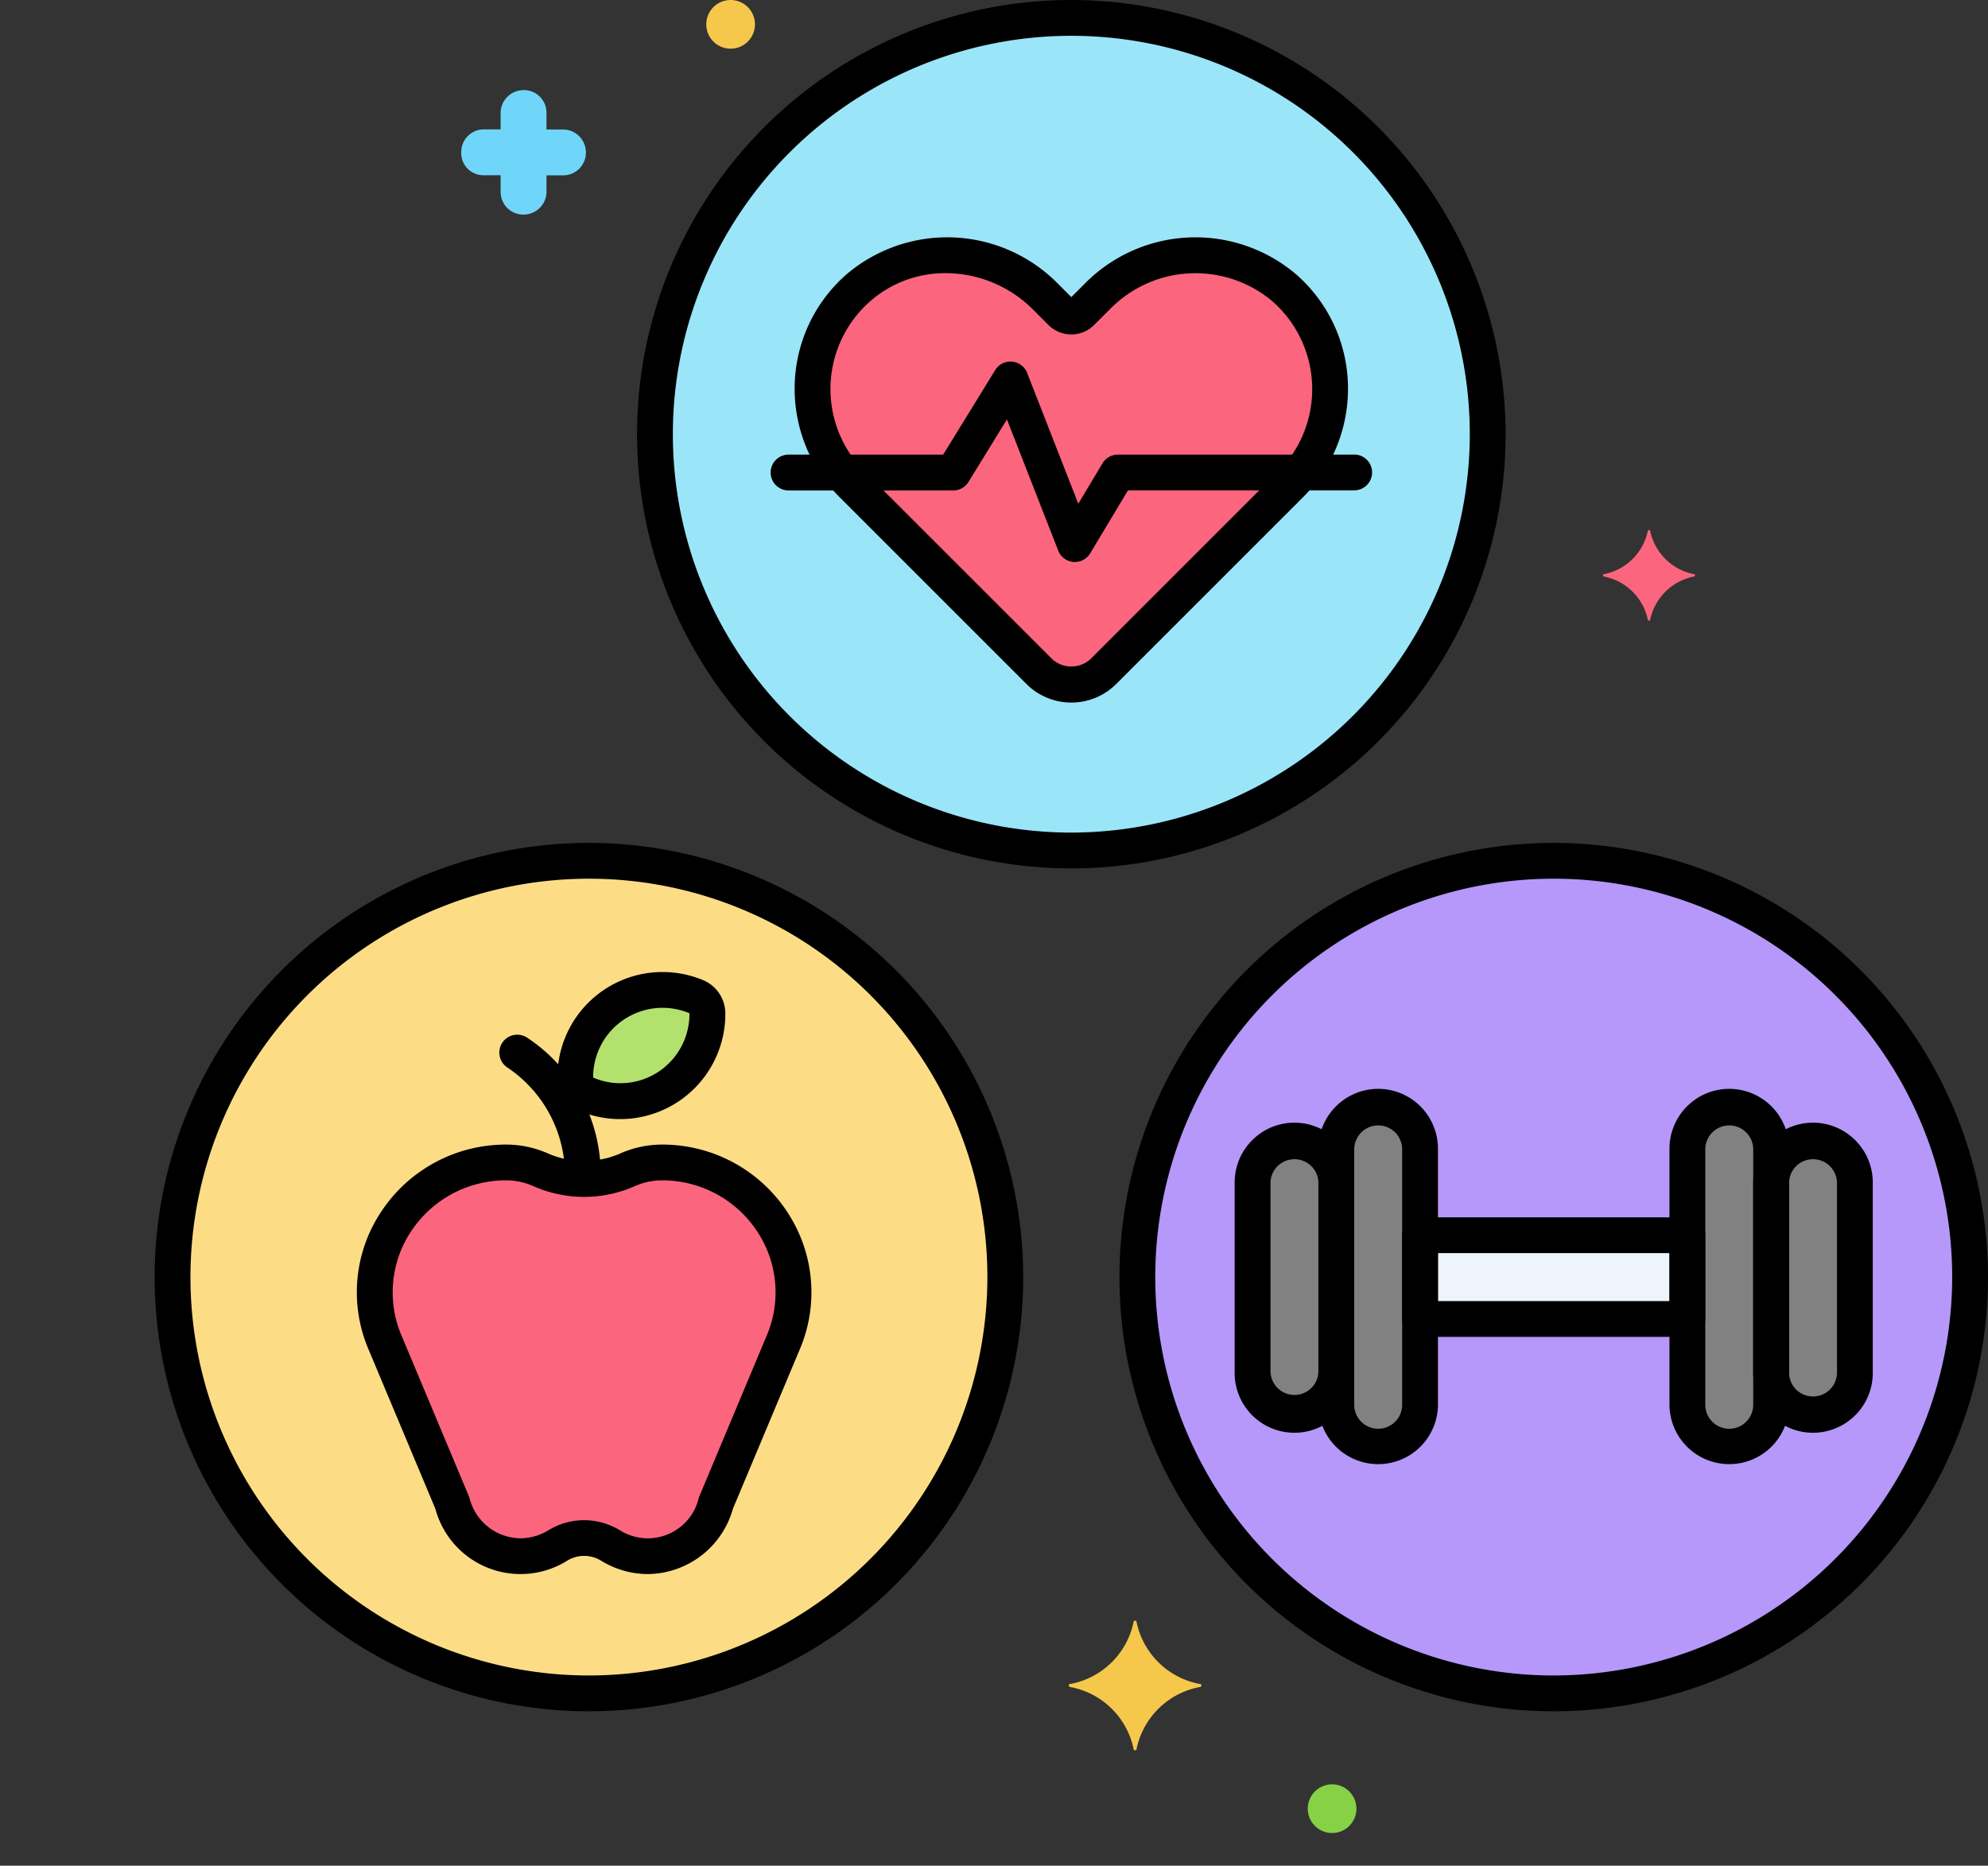 <svg xmlns="http://www.w3.org/2000/svg" width="80.999" height="76.028" viewBox="0 0 80.999 76.028">
  <rect x="0" y="0" width="80.999" height="76.028" fill="#333333" stroke="none"/>
  <g id="Layer_71" transform="translate(21.595)">
    <g id="Grupo_1112397" data-name="Grupo 1112397" transform="translate(-21.595)">
      <g id="Grupo_1112329" data-name="Grupo 1112329" transform="translate(0 28.052)">
        <g id="Grupo_1112328" data-name="Grupo 1112328">
          <circle id="Elipse_14870" data-name="Elipse 14870" cx="16.965" cy="16.965" r="16.965" transform="translate(0 23.988) rotate(-45)" fill="#fcdd86"/>
        </g>
      </g>
      <g id="Grupo_1112331" data-name="Grupo 1112331" transform="translate(26.685 0.729)">
        <g id="Grupo_1112330" data-name="Grupo 1112330" transform="translate(0)">
          <circle id="Elipse_14871" data-name="Elipse 14871" cx="16.965" cy="16.965" r="16.965" fill="#9be5f9"/>
        </g>
      </g>
      <g id="Grupo_1112333" data-name="Grupo 1112333" transform="translate(46.34 35.079)">
        <g id="Grupo_1112332" data-name="Grupo 1112332" transform="translate(0)">
          <circle id="Elipse_14872" data-name="Elipse 14872" cx="16.965" cy="16.965" r="16.965" fill="#b598f9"/>
        </g>
      </g>
      <g id="Grupo_1112335" data-name="Grupo 1112335" transform="translate(33.107 10.403)">
        <g id="Grupo_1112334" data-name="Grupo 1112334">
          <path id="Trazado_903580" data-name="Trazado 903580" d="M111.078,36.97a5.616,5.616,0,0,0-7.633.383l-.621.621a.586.586,0,0,1-.829,0l-.621-.621a5.617,5.617,0,0,0-7.633-.383,5.492,5.492,0,0,0-.267,8.017l7.623,7.623a1.856,1.856,0,0,0,2.625,0l7.623-7.623A5.493,5.493,0,0,0,111.078,36.97Z" transform="translate(-91.867 -35.652)" fill="#fc657e"/>
        </g>
      </g>
      <g id="Grupo_1112337" data-name="Grupo 1112337" transform="translate(15.271 47.372)">
        <g id="Grupo_1112336" data-name="Grupo 1112336" transform="translate(0)">
          <path id="Trazado_903581" data-name="Trazado 903581" d="M42.458,162.351a3.489,3.489,0,0,0-1.419.3,4.39,4.39,0,0,1-3.536,0,3.487,3.487,0,0,0-1.419-.3,5.3,5.3,0,0,0-4.908,7.375l2.724,6.5a2.863,2.863,0,0,0,4.3,1.735,2.052,2.052,0,0,1,2.146,0,2.863,2.863,0,0,0,4.3-1.735l2.724-6.5a5.3,5.3,0,0,0-4.908-7.375Z" transform="translate(-30.742 -162.351)" fill="#fc657e"/>
        </g>
      </g>
      <g id="Grupo_1112339" data-name="Grupo 1112339" transform="translate(23.441 40.341)">
        <g id="Grupo_1112338" data-name="Grupo 1112338" transform="translate(0)">
          <path id="Trazado_903582" data-name="Trazado 903582" d="M63.662,138.526a3.556,3.556,0,0,0-4.921,3.3.753.753,0,0,0,.462.689,3.556,3.556,0,0,0,4.921-3.3A.753.753,0,0,0,63.662,138.526Z" transform="translate(-58.741 -138.254)" fill="#b2e26d"/>
        </g>
      </g>
      <g id="Grupo_1112341" data-name="Grupo 1112341" transform="translate(54.447 45.102)">
        <g id="Grupo_1112340" data-name="Grupo 1112340">
          <path id="Trazado_903583" data-name="Trazado 903583" d="M166.708,154.571A1.706,1.706,0,0,0,165,156.277v10.471a1.706,1.706,0,0,0,3.412,0V156.277A1.706,1.706,0,0,0,166.708,154.571Z" transform="translate(-165.002 -154.571)" fill="#818182"/>
        </g>
      </g>
      <g id="Grupo_1112343" data-name="Grupo 1112343" transform="translate(51.035 46.48)">
        <g id="Grupo_1112342" data-name="Grupo 1112342">
          <path id="Trazado_903584" data-name="Trazado 903584" d="M155.014,159.293A1.706,1.706,0,0,0,153.308,161v7.715a1.706,1.706,0,1,0,3.412,0V161A1.706,1.706,0,0,0,155.014,159.293Z" transform="translate(-153.308 -159.293)" fill="#818182"/>
        </g>
      </g>
      <g id="Grupo_1112345" data-name="Grupo 1112345" transform="translate(68.751 45.102)">
        <g id="Grupo_1112344" data-name="Grupo 1112344">
          <path id="Trazado_903585" data-name="Trazado 903585" d="M215.73,154.571a1.706,1.706,0,0,0-1.706,1.706v10.471a1.706,1.706,0,0,0,3.412,0V156.277A1.706,1.706,0,0,0,215.73,154.571Z" transform="translate(-214.024 -154.571)" fill="#818182"/>
        </g>
      </g>
      <g id="Grupo_1112347" data-name="Grupo 1112347" transform="translate(72.163 46.48)">
        <g id="Grupo_1112346" data-name="Grupo 1112346">
          <path id="Trazado_903586" data-name="Trazado 903586" d="M227.423,159.293A1.706,1.706,0,0,0,225.717,161v7.715a1.706,1.706,0,0,0,3.412,0V161A1.706,1.706,0,0,0,227.423,159.293Z" transform="translate(-225.717 -159.293)" fill="#818182"/>
        </g>
      </g>
      <g id="Grupo_1112349" data-name="Grupo 1112349" transform="translate(57.859 50.337)">
        <g id="Grupo_1112348" data-name="Grupo 1112348">
          <path id="Trazado_903587" data-name="Trazado 903587" d="M176.7,172.513h10.892v3.412H176.7Z" transform="translate(-176.696 -172.513)" fill="#edf4fc"/>
        </g>
      </g>
      <g id="Grupo_1112351" data-name="Grupo 1112351" transform="translate(65.312 21.6)">
        <g id="Grupo_1112350" data-name="Grupo 1112350">
          <path id="Trazado_903588" data-name="Trazado 903588" d="M205.966,75.827a2.275,2.275,0,0,1-1.809-1.78c0-.029-.088-.029-.088,0a2.275,2.275,0,0,1-1.809,1.78c-.029,0-.029.058,0,.088a2.275,2.275,0,0,1,1.809,1.78c0,.029.088.029.088,0a2.275,2.275,0,0,1,1.809-1.78C205.995,75.885,205.995,75.827,205.966,75.827Z" transform="translate(-202.238 -74.025)" fill="#fc657e"/>
        </g>
      </g>
      <g id="Grupo_1112353" data-name="Grupo 1112353" transform="translate(18.792 3.677)">
        <g id="Grupo_1112352" data-name="Grupo 1112352">
          <path id="Trazado_903589" data-name="Trazado 903589" d="M46.982,14.2h-.7v-.671a.922.922,0,0,0-.934-.934.935.935,0,0,0-.934.9v.7h-.671a.922.922,0,0,0-.934.934.9.9,0,0,0,.934.934h.671v.671a.922.922,0,0,0,.934.934.935.935,0,0,0,.934-.9v-.7h.671a.922.922,0,0,0,.934-.934A.935.935,0,0,0,46.982,14.2Z" transform="translate(-42.808 -12.6)" fill="#70d6f9"/>
        </g>
      </g>
      <g id="Grupo_1112355" data-name="Grupo 1112355" transform="translate(53.283 72.714)">
        <g id="Grupo_1112354" data-name="Grupo 1112354">
          <circle id="Elipse_14873" data-name="Elipse 14873" cx="0.992" cy="0.992" r="0.992" fill="#87d147"/>
        </g>
      </g>
      <g id="Grupo_1112357" data-name="Grupo 1112357" transform="translate(28.773)">
        <g id="Grupo_1112356" data-name="Grupo 1112356">
          <path id="Trazado_903590" data-name="Trazado 903590" d="M78.005,0A.992.992,0,1,0,79,.992.992.992,0,0,0,78.005,0Z" transform="translate(-77.013)" fill="#f5c84c"/>
        </g>
      </g>
      <g id="Grupo_1112359" data-name="Grupo 1112359" transform="translate(43.552 66.046)">
        <g id="Grupo_1112358" data-name="Grupo 1112358">
          <path id="Trazado_903591" data-name="Trazado 903591" d="M133.017,228.932a3.238,3.238,0,0,1-2.6-2.539c0-.058-.117-.058-.117,0a3.238,3.238,0,0,1-2.6,2.539c-.058,0-.058.088,0,.117a3.238,3.238,0,0,1,2.6,2.539c0,.058.117.058.117,0a3.238,3.238,0,0,1,2.6-2.539C133.076,229.02,133.076,228.932,133.017,228.932Z" transform="translate(-127.663 -226.35)" fill="#f5c84c"/>
        </g>
      </g>
      <g id="Grupo_1112362" data-name="Grupo 1112362" transform="translate(6.301 34.349)">
        <g id="Grupo_1112361" data-name="Grupo 1112361">
          <g id="Grupo_1112360" data-name="Grupo 1112360">
            <path id="Trazado_903592" data-name="Trazado 903592" d="M17.694,117.72a17.694,17.694,0,1,0,17.694,17.694A17.714,17.714,0,0,0,17.694,117.72Zm0,33.929a16.235,16.235,0,1,1,16.235-16.235A16.254,16.254,0,0,1,17.694,151.649Z" transform="translate(0 -117.72)"/>
          </g>
        </g>
      </g>
      <g id="Grupo_1112365" data-name="Grupo 1112365" transform="translate(25.956)">
        <g id="Grupo_1112364" data-name="Grupo 1112364">
          <g id="Grupo_1112363" data-name="Grupo 1112363">
            <path id="Trazado_903593" data-name="Trazado 903593" d="M85.054,0a17.694,17.694,0,1,0,17.694,17.694A17.714,17.714,0,0,0,85.054,0Zm0,33.929a16.235,16.235,0,1,1,16.235-16.235A16.253,16.253,0,0,1,85.054,33.929Z" transform="translate(-67.36)"/>
          </g>
        </g>
      </g>
      <g id="Grupo_1112367" data-name="Grupo 1112367" transform="translate(31.395 14.734)">
        <g id="Grupo_1112366" data-name="Grupo 1112366">
          <path id="Trazado_903594" data-name="Trazado 903594" d="M109.781,54.288h-9.629a.73.73,0,0,0-.626.354l-.987,1.645-2.085-5.329a.729.729,0,0,0-1.3-.116l-2.121,3.446h-6.3a.729.729,0,0,0,0,1.459h6.711a.729.729,0,0,0,.621-.347l1.567-2.547L97.722,58.2a.729.729,0,0,0,.618.461l.061,0a.729.729,0,0,0,.625-.354l1.538-2.564h9.216a.729.729,0,1,0,0-1.459Z" transform="translate(-86 -50.495)"/>
        </g>
      </g>
      <g id="Grupo_1112369" data-name="Grupo 1112369" transform="translate(20.347 42.165)">
        <g id="Grupo_1112368" data-name="Grupo 1112368">
          <path id="Trazado_903595" data-name="Trazado 903595" d="M49.253,144.615a.729.729,0,0,0-.775,1.236A5.284,5.284,0,0,1,50.8,149.9a.729.729,0,0,0,1.459,0A6.672,6.672,0,0,0,49.253,144.615Z" transform="translate(-48.138 -144.504)"/>
        </g>
      </g>
      <g id="Grupo_1112372" data-name="Grupo 1112372" transform="translate(45.611 34.349)">
        <g id="Grupo_1112371" data-name="Grupo 1112371">
          <g id="Grupo_1112370" data-name="Grupo 1112370">
            <path id="Trazado_903596" data-name="Trazado 903596" d="M152.413,117.72a17.694,17.694,0,1,0,17.694,17.694A17.714,17.714,0,0,0,152.413,117.72Zm0,33.929a16.235,16.235,0,1,1,16.235-16.235A16.254,16.254,0,0,1,152.413,151.649Z" transform="translate(-134.719 -117.72)"/>
          </g>
        </g>
      </g>
      <g id="Grupo_1112375" data-name="Grupo 1112375" transform="translate(32.377 9.669)">
        <g id="Grupo_1112374" data-name="Grupo 1112374">
          <g id="Grupo_1112373" data-name="Grupo 1112373">
            <path id="Trazado_903597" data-name="Trazado 903597" d="M111.909,39.12a6.172,6.172,0,0,0-2.12-4.479,6.332,6.332,0,0,0-8.63.415l-.52.52-.52-.52a6.331,6.331,0,0,0-8.63-.415,6.171,6.171,0,0,0-2.12,4.479,6.246,6.246,0,0,0,1.819,4.6l7.623,7.623a2.588,2.588,0,0,0,3.657,0l7.623-7.623A6.247,6.247,0,0,0,111.909,39.12Zm-2.851,3.569-7.623,7.623a1.154,1.154,0,0,1-1.593,0L92.22,42.69a4.763,4.763,0,0,1,.233-6.953A4.627,4.627,0,0,1,95.523,34.6a5.051,5.051,0,0,1,3.564,1.492l.621.621a1.316,1.316,0,0,0,1.861,0l.621-.621a4.871,4.871,0,0,1,6.636-.351,4.763,4.763,0,0,1,.233,6.953Z" transform="translate(-89.366 -33.138)"/>
          </g>
        </g>
      </g>
      <g id="Grupo_1112378" data-name="Grupo 1112378" transform="translate(14.541 46.643)">
        <g id="Grupo_1112377" data-name="Grupo 1112377" transform="translate(0)">
          <g id="Grupo_1112376" data-name="Grupo 1112376">
            <path id="Trazado_903598" data-name="Trazado 903598" d="M45.758,162.574a6.08,6.08,0,0,0-5.073-2.722,4.2,4.2,0,0,0-1.715.362,3.679,3.679,0,0,1-2.944,0,4.2,4.2,0,0,0-1.715-.362,6.081,6.081,0,0,0-5.073,2.722,5.929,5.929,0,0,0-.508,5.664l2.707,6.457a3.591,3.591,0,0,0,5.372,2.113,1.319,1.319,0,0,1,1.378,0,3.654,3.654,0,0,0,1.86.546h.06a3.638,3.638,0,0,0,3.452-2.659l2.707-6.457a5.93,5.93,0,0,0-.509-5.664Zm-.837,5.1-2.724,6.5a.743.743,0,0,0-.03.085,2.134,2.134,0,0,1-3.212,1.311,2.788,2.788,0,0,0-2.914,0,2.194,2.194,0,0,1-1.118.327,2.166,2.166,0,0,1-2.095-1.639.741.741,0,0,0-.03-.085l-2.724-6.5a4.493,4.493,0,0,1,.378-4.292,4.625,4.625,0,0,1,3.858-2.071,2.741,2.741,0,0,1,1.123.237,5.1,5.1,0,0,0,4.128,0,2.746,2.746,0,0,1,1.123-.237,4.625,4.625,0,0,1,3.858,2.071A4.492,4.492,0,0,1,44.921,167.674Z" transform="translate(-28.239 -159.852)"/>
          </g>
        </g>
      </g>
      <g id="Grupo_1112381" data-name="Grupo 1112381" transform="translate(22.711 39.611)">
        <g id="Grupo_1112380" data-name="Grupo 1112380">
          <g id="Grupo_1112379" data-name="Grupo 1112379">
            <path id="Trazado_903599" data-name="Trazado 903599" d="M62.169,136.081a4.285,4.285,0,0,0-5.929,3.978,1.473,1.473,0,0,0,.913,1.36,4.285,4.285,0,0,0,5.929-3.978h0A1.472,1.472,0,0,0,62.169,136.081Zm-1.8,3.728a2.8,2.8,0,0,1-2.673.245,2.827,2.827,0,0,1,3.913-2.625.026.026,0,0,1,.011.017A2.828,2.828,0,0,1,60.372,139.809Z" transform="translate(-56.24 -135.753)"/>
          </g>
        </g>
      </g>
      <g id="Grupo_1112384" data-name="Grupo 1112384" transform="translate(53.717 44.372)">
        <g id="Grupo_1112383" data-name="Grupo 1112383">
          <g id="Grupo_1112382" data-name="Grupo 1112382">
            <path id="Trazado_903600" data-name="Trazado 903600" d="M164.938,152.07a2.438,2.438,0,0,0-2.436,2.436v10.471a2.436,2.436,0,0,0,4.871,0V154.506A2.438,2.438,0,0,0,164.938,152.07Zm.977,12.906a.977.977,0,0,1-1.953,0V154.506a.977.977,0,0,1,1.953,0Z" transform="translate(-162.502 -152.07)"/>
          </g>
        </g>
      </g>
      <g id="Grupo_1112387" data-name="Grupo 1112387" transform="translate(50.305 45.75)">
        <g id="Grupo_1112386" data-name="Grupo 1112386">
          <g id="Grupo_1112385" data-name="Grupo 1112385">
            <path id="Trazado_903601" data-name="Trazado 903601" d="M153.244,156.793a2.438,2.438,0,0,0-2.436,2.436v7.715a2.436,2.436,0,1,0,4.871,0v-7.715A2.438,2.438,0,0,0,153.244,156.793Zm.977,10.15a.977.977,0,0,1-1.953,0v-7.715a.977.977,0,0,1,1.953,0Z" transform="translate(-150.808 -156.793)"/>
          </g>
        </g>
      </g>
      <g id="Grupo_1112390" data-name="Grupo 1112390" transform="translate(68.021 44.372)">
        <g id="Grupo_1112389" data-name="Grupo 1112389">
          <g id="Grupo_1112388" data-name="Grupo 1112388">
            <path id="Trazado_903602" data-name="Trazado 903602" d="M213.96,152.07a2.438,2.438,0,0,0-2.436,2.436v10.471a2.436,2.436,0,0,0,4.871,0V154.506A2.439,2.439,0,0,0,213.96,152.07Zm.976,12.906a.977.977,0,0,1-1.953,0V154.506a.977.977,0,0,1,1.953,0Z" transform="translate(-211.524 -152.07)"/>
          </g>
        </g>
      </g>
      <g id="Grupo_1112393" data-name="Grupo 1112393" transform="translate(71.433 45.75)">
        <g id="Grupo_1112392" data-name="Grupo 1112392">
          <g id="Grupo_1112391" data-name="Grupo 1112391">
            <path id="Trazado_903603" data-name="Trazado 903603" d="M225.653,156.793a2.438,2.438,0,0,0-2.436,2.436v7.715a2.436,2.436,0,1,0,4.871,0v-7.715A2.438,2.438,0,0,0,225.653,156.793Zm.977,10.15a.977.977,0,1,1-1.953,0v-7.715a.977.977,0,0,1,1.953,0Z" transform="translate(-223.217 -156.793)"/>
          </g>
        </g>
      </g>
      <g id="Grupo_1112396" data-name="Grupo 1112396" transform="translate(57.129 49.608)">
        <g id="Grupo_1112395" data-name="Grupo 1112395">
          <g id="Grupo_1112394" data-name="Grupo 1112394">
            <path id="Trazado_903604" data-name="Trazado 903604" d="M185.817,170.013H174.925a.729.729,0,0,0-.729.729v3.412a.729.729,0,0,0,.729.729h10.892a.729.729,0,0,0,.729-.729v-3.412A.729.729,0,0,0,185.817,170.013Zm-.729,3.412h-9.433v-1.953h9.433Z" transform="translate(-174.196 -170.013)"/>
          </g>
        </g>
      </g>
    </g>
  </g>
</svg>
